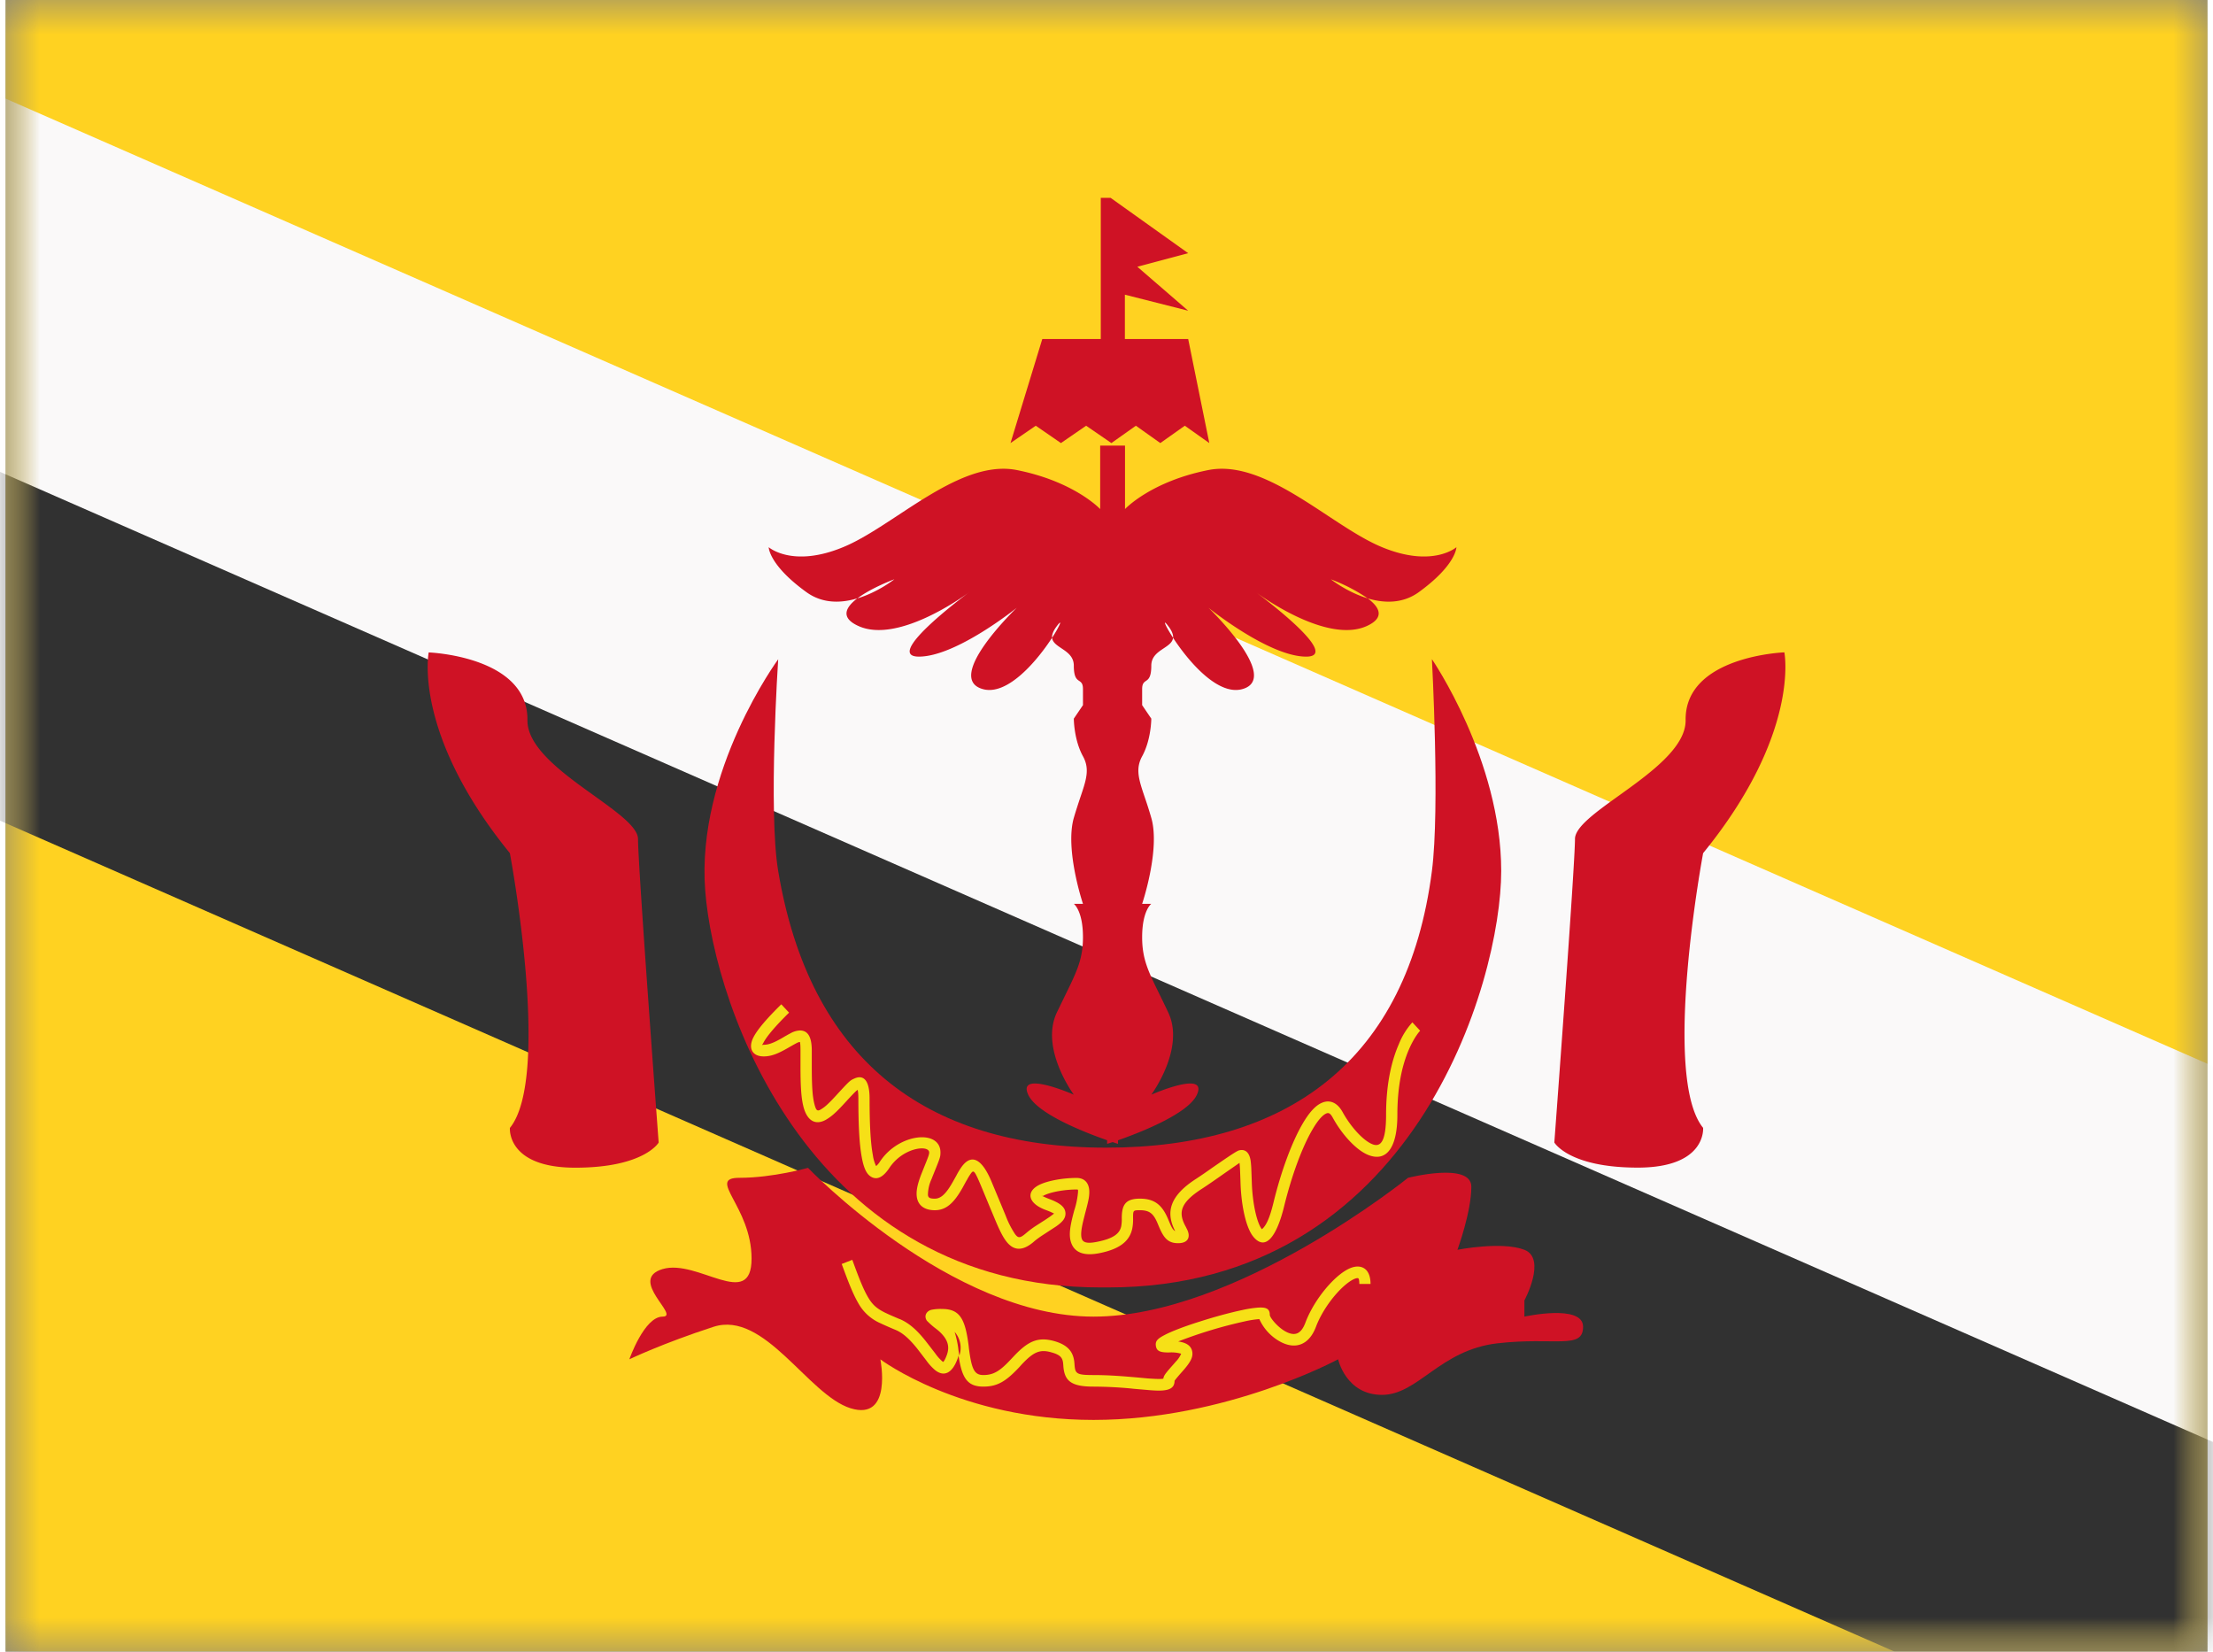 <svg xmlns="http://www.w3.org/2000/svg" xmlns:xlink="http://www.w3.org/1999/xlink" aria-hidden="true" role="img" class="iconify iconify--flagpack" width="1.34em" height="1em" preserveAspectRatio="xMidYMid meet" viewBox="0 0 32 24" data-icon="flagpack:bn"><rect x="0" y="0" width="32" height="24" fill="#808080" stroke="none"/><mask id="IconifyId17f59e8143772869c54" width="32" height="24" x="0" y="0" maskUnits="userSpaceOnUse"><path fill="#fff" d="M0 0h32v24H0z"></path></mask><g fill="none" mask="url(#IconifyId17f59e8143772869c54)"><path fill="#FFD221" fill-rule="evenodd" d="M0 0v24h32V0H0z" clip-rule="evenodd"></path><mask id="IconifyId17f59e8143772869c55" width="32" height="24" x="0" y="0" maskUnits="userSpaceOnUse"><path fill="#fff" fill-rule="evenodd" d="M0 0v24h32V0H0z" clip-rule="evenodd"></path></mask><g mask="url(#IconifyId17f59e8143772869c55)"><path fill="#313131" d="m-3.067 10.615l2.008-4.579l34.827 15.272l-2.008 4.58l-34.827-15.273z"></path><path fill="#FAF9F9" d="M-3.017 5.57L-1.01.99l36.559 16.023l-2.008 4.58L-3.017 5.569z"></path><path fill="#CF1225" fill-rule="evenodd" d="M7.33 12.397C5.913 10.657 6.15 9.48 6.15 9.48s1.451.053 1.435.99c0 .395.52.77.97 1.092c.339.244.637.458.637.63c0 .398.3 4.41.3 4.41s-.21.365-1.212.365s-.95-.578-.95-.578c.609-.745 0-3.99 0-3.99zm17.34 0c1.418-1.74 1.181-2.918 1.181-2.918s-1.452.053-1.435.99c0 .395-.521.77-.97 1.092c-.34.244-.638.458-.638.63c0 .398-.3 4.41-.3 4.41s.21.365 1.213.365c1.002 0 .949-.578.949-.578c-.608-.745 0-3.99 0-3.99zm-8.61-9.522l1.127.804l-.739.197l.739.639l-.92-.233v.644h.92l.307 1.512l-.356-.252l-.356.252l-.355-.252l-.356.252l-.367-.252l-.366.252l-.366-.252l-.367.252l.462-1.512h.85V2.875h.143zm5.025 5.076s-.343.304-1.08 0c-.246-.101-.516-.278-.797-.463c-.561-.37-1.168-.768-1.727-.658c-.84.167-1.212.567-1.212.567v-.922h-.361v.922s-.373-.4-1.212-.567c-.559-.11-1.166.289-1.727.658c-.282.185-.551.362-.798.463c-.736.304-1.08 0-1.08 0s0 .257.548.653c.238.172.51.16.74.09c-.17.13-.254.282.02.404c.566.252 1.496-.412 1.598-.487c-.114.085-1.238.93-.723.93c.543 0 1.422-.71 1.422-.71s-1.067 1.023-.493 1.182c.365.102.801-.43 1.006-.746c.007.067.069.108.136.153c.085.057.18.12.18.252c0 .169.042.198.08.223c.028.02.053.038.053.118v.233l-.133.196s0 .305.133.547c.101.184.05.338-.04.602c-.028.085-.06.181-.093.293c-.132.461.133 1.249.133 1.249h-.133s.133.097.133.485c0 .316-.088.496-.254.835l-.126.26c-.248.525.247 1.193.247 1.193s-.83-.365-.663 0c.128.28.829.551 1.147.662v.053l.08-.026l.078.026v-.052c.319-.112 1.02-.384 1.147-.663c.167-.365-.663 0-.663 0s.495-.668.247-1.193a17.998 17.998 0 0 0-.125-.26c-.167-.34-.255-.519-.255-.835c0-.388.133-.485.133-.485h-.133s.266-.788.133-1.249a5.91 5.91 0 0 0-.093-.293c-.089-.264-.14-.418-.04-.602c.133-.242.133-.547.133-.547l-.133-.196v-.233c0-.08.026-.098.054-.118c.037-.025.079-.054.079-.223c0-.132.095-.195.181-.252c.067-.045.129-.086.135-.153c.205.315.641.848 1.007.746c.573-.16-.493-1.183-.493-1.183s.879.711 1.421.711c.516 0-.609-.845-.723-.93c.102.075 1.033.739 1.6.487c.272-.122.19-.274.018-.403c.231.069.503.081.74-.09c.548-.397.548-.654.548-.654zm-1.824.467s.234.186.536.277a2.518 2.518 0 0 0-.536-.277zm-2.363.68c-.09-.12-.048-.011.07.17c.003-.044-.015-.098-.07-.17zm-1.62 0c.09-.12.048-.011-.069.17c-.004-.044.015-.098.069-.17zm-1.272-.494l-.009.007l.01-.007zm-1.09-.186s-.234.186-.536.277c.204-.155.535-.277.535-.277z" clip-rule="evenodd"></path><path fill="#CF1225" fill-rule="evenodd" d="M11.23 9.578s-1.194 1.624-1.062 3.359c.133 1.734 1.549 5.77 5.748 5.77h.107c4.45 0 5.713-4.45 5.713-6.051c0-1.614-1.007-3.078-1.007-3.078s.118 2.166 0 3.078c-.355 2.75-2.087 4.02-4.735 4.02c-2.665 0-4.313-1.318-4.765-4.02c-.146-.874 0-3.078 0-3.078z" clip-rule="evenodd"></path><path fill="#CF1225" fill-rule="evenodd" d="M9.066 19.751s.216-.62.483-.62c.266 0-.51-.539 0-.691c.51-.152 1.293.607 1.293-.152c0-.76-.663-1.174-.176-1.174c.488 0 .996-.145.996-.145s2.073 2.162 4.149 2.162c2.075 0 4.571-2.017 4.571-2.017s.92-.234.92.13c0 .366-.202.916-.202.916s.645-.127.973 0c.328.128 0 .736 0 .736v.235s.853-.188.853.148c0 .336-.412.144-1.246.24c-.835.096-1.152.749-1.676.749c-.525 0-.638-.517-.638-.517s-1.625.881-3.555.881c-1.931 0-3.097-.88-3.097-.88s.182.903-.435.71c-.617-.194-1.248-1.423-1.99-1.183c-.74.24-1.223.472-1.223.472z" clip-rule="evenodd"></path><path fill="#F6E017" fill-rule="evenodd" d="M12.062 16.165c.036-.034.073-.072.121-.124c.136-.148.173-.187.201-.205c.006.025.01.066.01.123c0 .377.013.661.05.859c.026.14.062.232.126.275c.094.064.188.008.275-.123c.2-.301.578-.338.578-.224c0 .03-.012.062-.085.242l-.032.08c-.051.135-.074.233-.063.319c.016.127.11.198.262.198c.168 0 .28-.109.402-.324l.057-.104l.007-.011a.894.894 0 0 1 .054-.089c.044-.062.054-.057.153.177l.126.304l.08.191c.064.153.11.243.158.306c.11.145.242.144.399.01c.03-.027.066-.053.106-.081l.118-.077l.103-.067c.091-.064.136-.114.136-.188c-.002-.093-.08-.152-.235-.21a1.05 1.05 0 0 1-.072-.03a.234.234 0 0 0-.028-.012c.004 0 .01-.003.018-.008l.008-.004c.098-.048.295-.084.47-.084h.002c.008 0 .013 0 .016.003c.004.003.004.012.003.035v.003a1.19 1.19 0 0 1-.056.267l-.015.057c-.049.191-.063.307-.029.407c.05.146.19.197.41.153c.296-.058.44-.176.478-.356a.67.67 0 0 0 .012-.15c0-.117 0-.118.1-.118c.14 0 .197.05.256.19l.021.05c.07.167.133.239.278.239c.096 0 .164-.04.152-.134a.227.227 0 0 0-.026-.074l-.011-.023a2.759 2.759 0 0 1-.021-.04c-.09-.184-.054-.324.254-.521c.088-.057.224-.152.342-.235l.202-.14c.003.026.006.06.008.11l.005.132l.002.064c.013.335.083.642.185.766c.172.21.338.016.45-.448c.109-.443.263-.861.414-1.115c.073-.125.142-.203.195-.226c.035-.016.06-.005.096.06c.135.247.344.476.521.544c.262.101.418-.111.418-.585c0-.397.064-.713.171-.957c.037-.084.076-.153.114-.207a.482.482 0 0 1 .046-.058l-.113-.122a1.05 1.05 0 0 0-.197.318c-.116.266-.185.606-.185 1.026c0 .374-.073.475-.196.428c-.134-.051-.318-.253-.437-.47c-.074-.134-.185-.185-.304-.131c-.091.04-.18.14-.27.292c-.16.27-.32.704-.431 1.163c-.049.2-.1.326-.167.38c-.071-.088-.134-.364-.146-.664l-.002-.063l-.005-.134a1.314 1.314 0 0 0-.011-.138c-.017-.108-.072-.172-.17-.146c-.038.01-.223.139-.39.254a7.353 7.353 0 0 1-.232.159c-.38.244-.44.479-.314.739l.01.02c-.03-.014-.051-.05-.084-.129a5.285 5.285 0 0 0-.022-.052c-.083-.194-.19-.29-.406-.29c-.209 0-.264.088-.264.285a.536.536 0 0 1-.008.115c-.022.107-.112.18-.35.227c-.147.03-.205.009-.223-.044c-.019-.056-.008-.15.033-.308l.014-.056c.048-.18.06-.234.062-.308c.003-.126-.059-.212-.184-.212c-.199 0-.42.04-.542.1c-.202.101-.162.27.089.364a1.087 1.087 0 0 1 .126.054a.072.072 0 0 0-.014.01l-.05.037l-.09.06h-.001l-.129.083a1.43 1.43 0 0 0-.12.091c-.091.079-.117.079-.164.017a1.351 1.351 0 0 1-.137-.27l-.078-.188l-.128-.307c-.14-.334-.293-.408-.435-.21c-.02.028-.04.06-.065.105l-.007.014l-.056.1c-.095.167-.17.241-.26.241c-.075 0-.095-.015-.1-.053a.562.562 0 0 1 .054-.235a3.19 3.19 0 0 1 .03-.076c.091-.224.098-.241.098-.307c0-.34-.604-.281-.877.129a.308.308 0 0 1-.058.069a.52.52 0 0 1-.047-.158c-.035-.184-.048-.46-.048-.827c0-.232-.07-.354-.22-.288c-.067.03-.07.033-.273.254c-.046.05-.08.085-.112.115a.546.546 0 0 1-.111.085c-.047.024-.064.009-.09-.1c-.026-.112-.034-.27-.034-.535v-.225c0-.187-.05-.292-.172-.292a.304.304 0 0 0-.137.041c-.019.01-.039.02-.065.036l-.01.005l-.056.033c-.112.064-.187.093-.258.093c-.013 0-.02.003-.024.003h-.002l.001-.001c.003-.004.01-.013.02-.031c.047-.092.172-.24.373-.438l-.113-.121c-.214.21-.348.368-.405.48c-.08.156-.018.277.15.277c.107 0 .202-.038.338-.115c.157-.09.165-.094.188-.094c0 0 .008.018.008.124v.225c0 .278.009.445.039.574c.046.2.16.297.324.21a.694.694 0 0 0 .146-.11zm.34-.34h.002h-.003zm2.662 1.547a.027.027 0 0 1-.005-.003a.031.031 0 0 0 .006.013l-.001-.01zm2.901-.493h-.002h.002zm-4.132 2.871c-.073.196-.188.261-.318.163a.752.752 0 0 1-.13-.14l-.012-.016l-.125-.163c-.112-.139-.208-.226-.313-.27l-.01-.004a6.047 6.047 0 0 1-.181-.079l-.03-.014a.676.676 0 0 1-.324-.297c-.066-.114-.13-.267-.238-.564l.154-.06c.104.288.166.436.225.537c.066.115.129.17.254.232l.026.012c.026.013.052.024.178.078l.01.003c.134.058.248.16.375.32l.13.168l.009.012a.63.63 0 0 0 .112.122c.012-.007.032-.039.054-.1c.05-.135.006-.24-.116-.35a1.258 1.258 0 0 0-.033-.027a1.21 1.21 0 0 1-.14-.122c-.047-.07-.007-.14.065-.159a.666.666 0 0 1 .157-.012c.265 0 .338.156.387.554v.006c.04.314.078.4.212.4c.15 0 .243-.06.403-.232l.035-.037c.205-.218.348-.291.589-.225c.192.054.274.148.293.295a.946.946 0 0 1 .005.056c.01.123.032.143.27.143c.182 0 .35.01.57.029l.027.002l.195.018c.071.005.122.008.162.008a.37.37 0 0 0 .066-.004c.006-.048.035-.082.15-.212l.033-.038a.357.357 0 0 0 .076-.113a.517.517 0 0 0-.178-.018c-.12 0-.18-.015-.19-.1c-.009-.07.032-.103.122-.151c.103-.055.29-.127.516-.198c.218-.07.447-.132.621-.168a1.65 1.65 0 0 1 .227-.035c.107-.006.17.009.17.105c0 .04.112.177.225.24c.134.074.229.046.294-.13c.096-.255.296-.53.49-.688c.105-.085.201-.13.284-.123c.113.01.171.106.171.252h-.163c0-.068-.01-.083-.022-.084c-.03-.003-.093.026-.168.087c-.172.14-.353.39-.439.617c-.103.276-.309.337-.526.216a.703.703 0 0 1-.298-.325a1.479 1.479 0 0 0-.212.033a6.593 6.593 0 0 0-.967.292c.117.017.185.06.203.142c.017.082-.023.153-.113.26l-.035.04c-.08.09-.108.128-.108.13c0 .11-.085.142-.229.142c-.045 0-.1-.003-.175-.01a35.169 35.169 0 0 1-.197-.017l-.025-.003a6.054 6.054 0 0 0-.556-.028c-.323 0-.418-.085-.434-.298a.733.733 0 0 0-.004-.047c-.01-.079-.045-.119-.174-.154c-.168-.047-.26 0-.428.178l-.034.038c-.19.202-.314.283-.522.283c-.235 0-.313-.126-.361-.452a.547.547 0 0 1-.017.054zm.013-.149v-.006a1.436 1.436 0 0 0-.053-.242a.35.35 0 0 1 .069.343a2.948 2.948 0 0 1-.016-.095zm3-.122l.003.001h-.004zm-.004.55l-.004.002h.003l.001-.002z" clip-rule="evenodd"></path></g></g></svg>